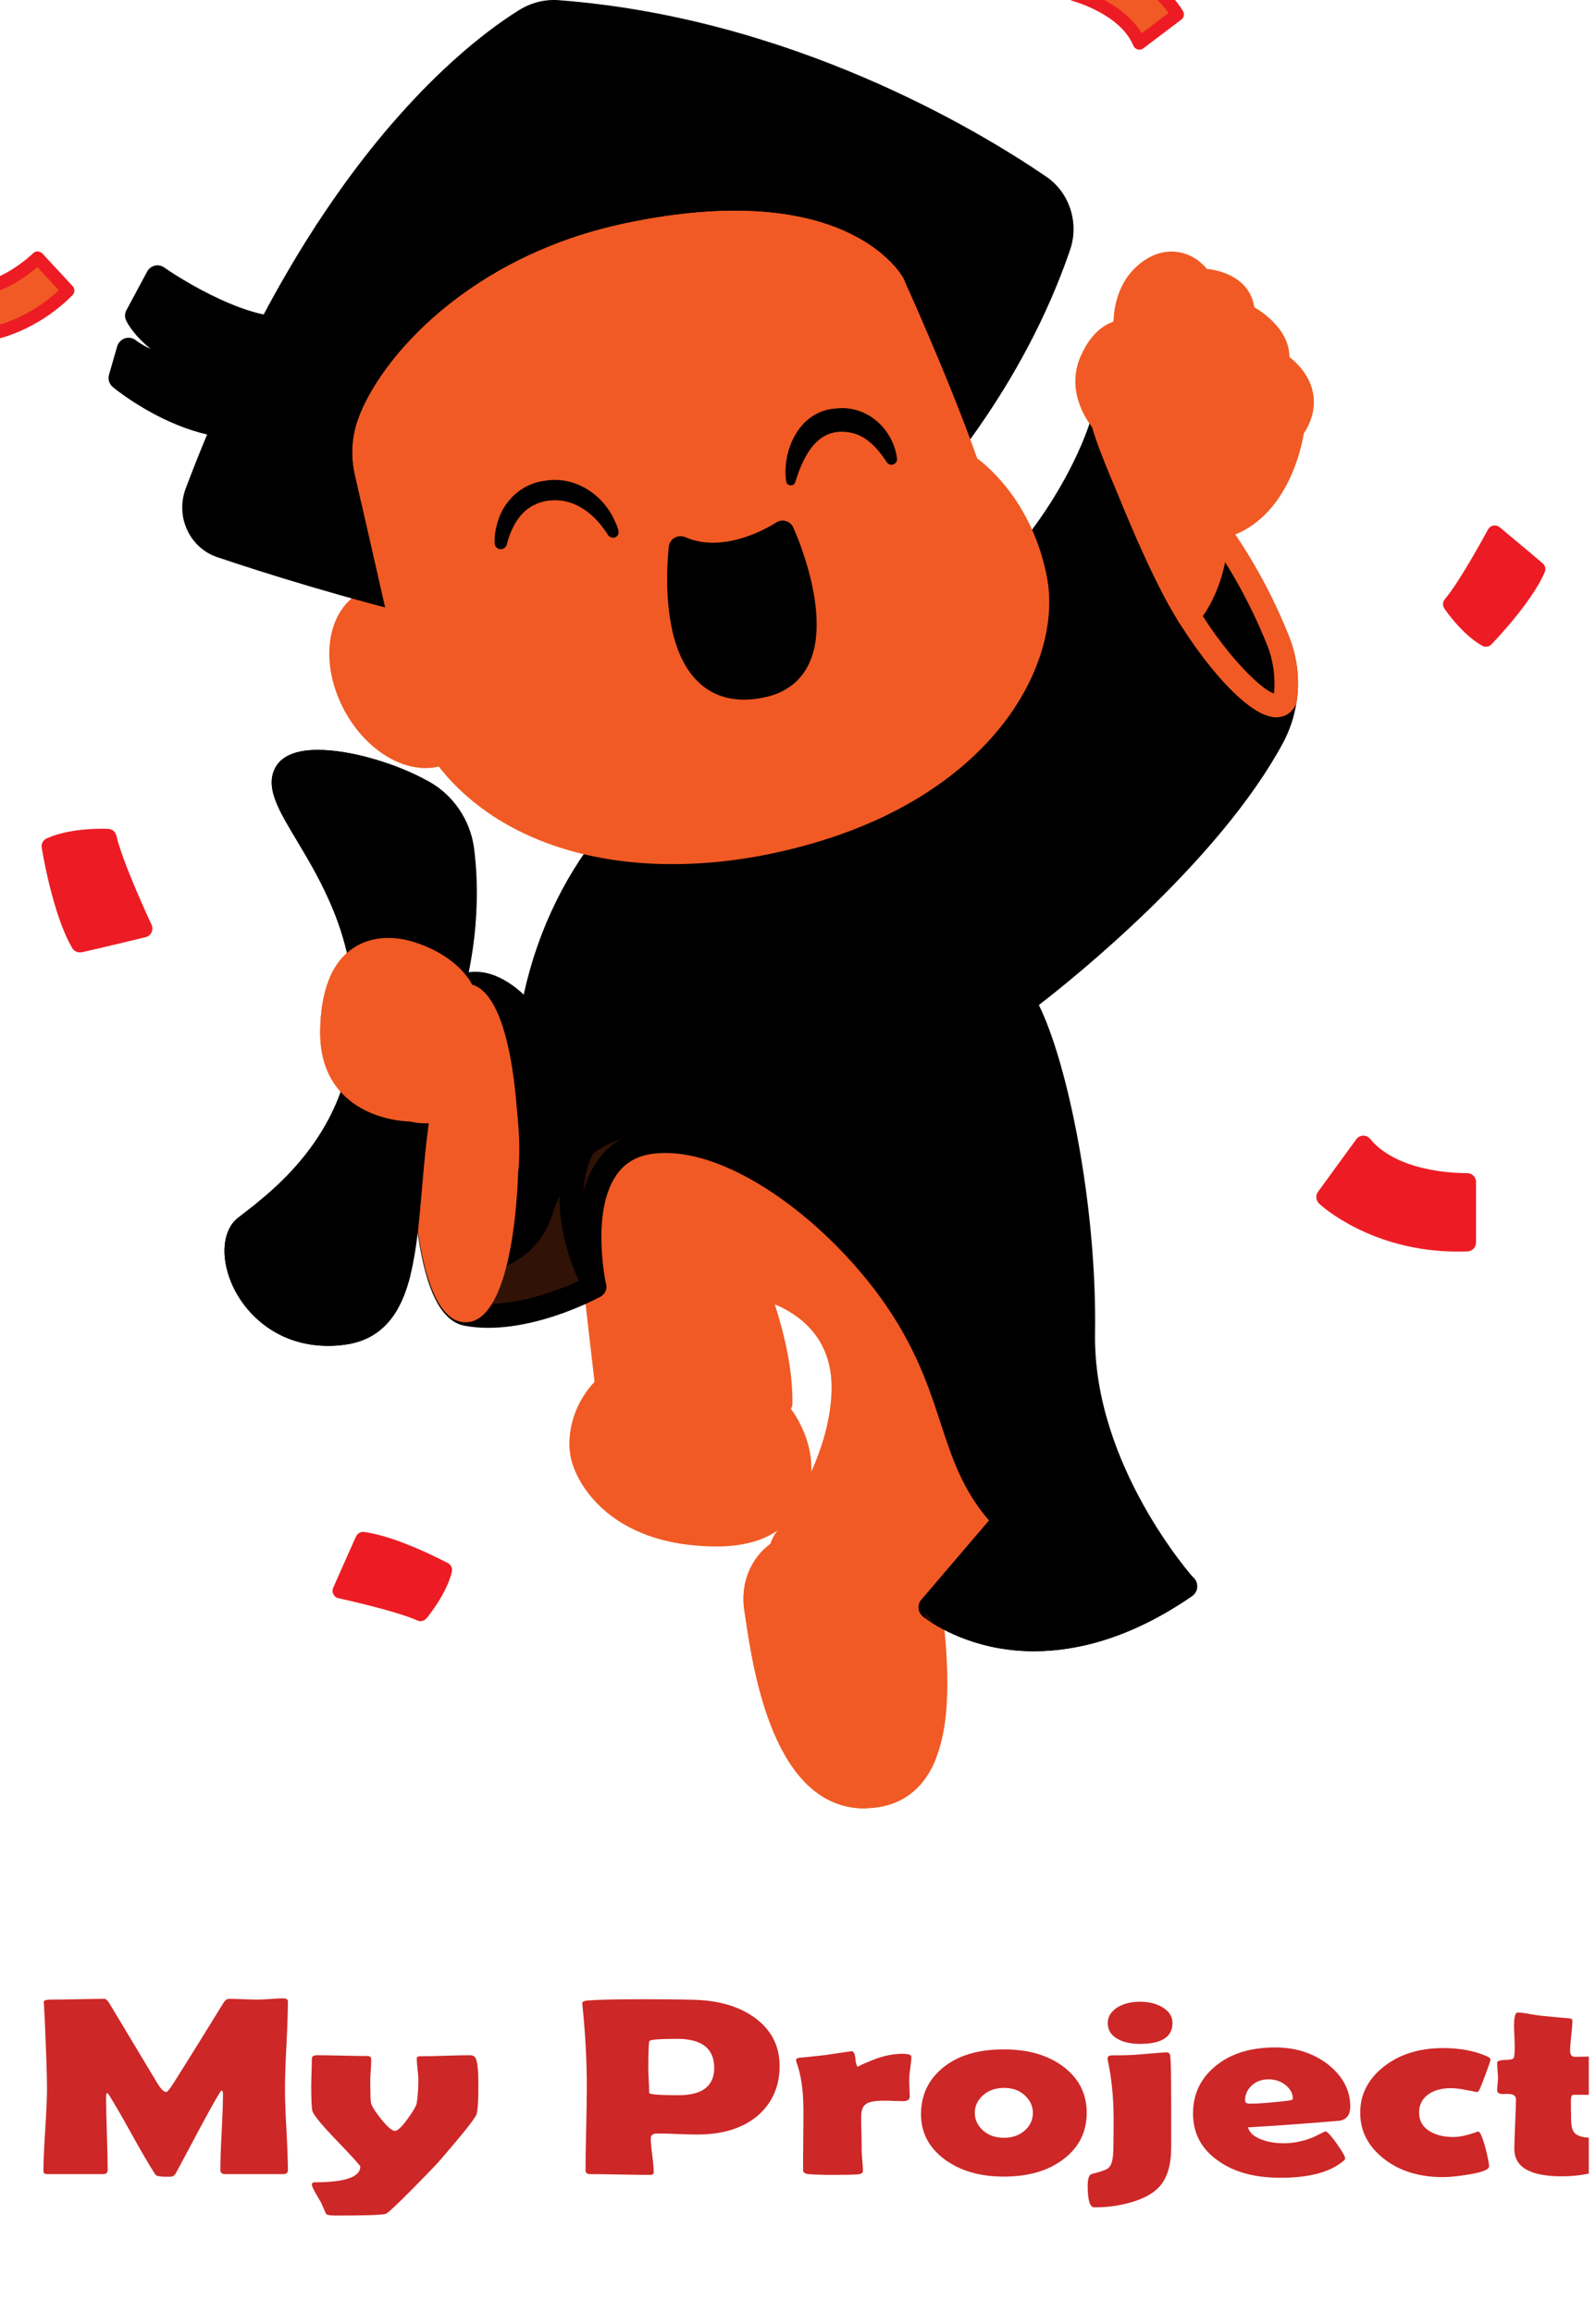<svg width="147" height="213" viewBox="0 0 147 213" fill="none" xmlns="http://www.w3.org/2000/svg">
<g clip-path="url(#clip0_29_1393)">
<path d="M69.647 148.194C70.232 151.977 71.805 165.549 79.761 165.419C82.543 165.367 84.181 163.911 85.091 161.792C86.82 157.84 86.079 151.613 85.689 147.999L71.896 142.825C71.896 142.825 71.519 143.033 71.077 143.475C70.297 144.267 69.27 145.776 69.647 148.194Z" fill="#F15A24"/>
<path d="M69.647 148.194C70.232 151.977 71.805 165.549 79.761 165.419C82.543 165.367 84.181 163.911 85.091 161.792C85.091 161.792 80.606 165.315 77.369 160.128C74.145 154.94 71.818 143.397 71.818 143.397C71.818 143.397 71.519 143.423 71.077 143.475C70.297 144.267 69.27 145.776 69.647 148.194Z" fill="#F15A24"/>
<path d="M72.066 144.046C71.999 144.098 71.923 144.178 71.858 144.241C71.18 144.917 70.441 146.113 70.727 148.026C70.751 148.234 70.792 148.455 70.831 148.713C71.468 152.99 73.145 164.328 79.658 164.328H79.749C81.853 164.287 83.246 163.353 84.104 161.351C85.612 157.891 85.066 152.288 84.689 148.765L72.066 144.046ZM79.645 166.51C71.273 166.51 69.386 153.835 68.673 149.038C68.632 148.791 68.608 148.559 68.569 148.362C68.114 145.413 69.466 143.552 70.309 142.709C70.844 142.176 71.312 141.903 71.364 141.875C71.637 141.719 71.975 141.693 72.274 141.81L86.067 146.986C86.455 147.127 86.717 147.48 86.769 147.881L86.808 148.245C87.198 151.95 87.859 158.138 86.078 162.22C84.882 164.978 82.7 166.445 79.762 166.499C79.734 166.51 79.682 166.51 79.645 166.51Z" fill="#F15A24"/>
<path d="M71.116 145.242C70.765 145.92 70.545 146.841 70.726 148.026C70.752 148.234 70.791 148.455 70.83 148.713C71.468 152.99 73.145 164.328 79.657 164.328H79.749C80.385 164.313 80.957 164.224 81.464 164.04C81.243 164.027 81.009 164.003 80.788 163.962C79.072 163.663 77.616 162.558 76.459 160.701C73.872 156.552 71.883 148.663 71.116 145.242ZM79.645 166.51C71.272 166.51 69.387 153.835 68.672 149.038C68.633 148.791 68.607 148.559 68.568 148.362C68.113 145.413 69.465 143.552 70.31 142.709C70.479 142.538 70.713 142.421 70.947 142.397C71.415 142.345 71.714 142.317 71.714 142.317C72.26 142.265 72.768 142.642 72.884 143.188C72.91 143.307 75.211 154.602 78.293 159.557C79.111 160.87 80.06 161.635 81.139 161.817C82.843 162.129 84.402 160.933 84.428 160.922C84.818 160.621 85.377 160.621 85.768 160.922C86.157 161.219 86.3 161.752 86.093 162.209C84.897 164.963 82.712 166.434 79.774 166.486C79.735 166.51 79.683 166.51 79.645 166.51Z" fill="#F15A24"/>
<path d="M54.229 116.513C54.567 118.359 54.97 119.62 54.97 119.62L55.854 127.251L71.896 129.214C71.935 125.977 71.064 122.337 69.647 118.45C69.647 118.45 77.863 119.815 77.668 128.044C77.538 133.647 74.405 138.886 72.416 141.655C71.454 142.994 71.662 144.853 72.897 145.932C75.354 148.09 79.878 150.665 85.689 148.012L87.379 146.036L92.54 139.992C92.54 139.992 91.773 126.523 81.776 115.72C71.766 104.917 65.071 100.159 58.285 102.993C53.007 105.19 53.449 112.34 54.229 116.513Z" fill="#F15A24"/>
<mask id="mask0_29_1393" style="mask-type:luminance" maskUnits="userSpaceOnUse" x="53" y="102" width="40" height="45">
<path d="M53.761 102.189H92.553V146.036H53.761V102.189Z" fill="white"/>
</mask>
<g mask="url(#mask0_29_1393)">
<g opacity="0.2">
<path d="M54.229 116.513C55.074 114.576 56.348 112.847 58.298 112.275C63.524 110.728 69.205 117.579 69.205 117.579C81.022 121.401 77.251 131.359 81.789 136.364C84.844 139.744 86.586 143.774 87.392 146.036L92.553 139.991C92.553 139.991 91.786 126.523 81.789 115.72C71.779 104.917 65.084 100.159 58.298 102.993C53.007 105.19 53.449 112.34 54.229 116.513Z" fill="#F15A24"/>
</g>
</g>
<path d="M69.647 117.358C69.712 117.358 69.764 117.358 69.829 117.371C72.988 117.904 78.929 120.816 78.76 128.057C78.617 133.998 75.289 139.511 73.313 142.279C72.676 143.176 72.806 144.386 73.625 145.113C76.056 147.245 80.008 149.299 85.039 147.115L91.435 139.627C91.201 137.3 89.628 125.769 80.996 116.461C70.271 104.878 64.434 101.615 58.727 104.007C52.11 106.776 55.971 119.191 56.023 119.308C56.049 119.373 56.062 119.438 56.062 119.516L56.855 126.302L70.804 128.005C70.649 125.405 69.946 122.389 68.646 118.84C68.516 118.476 68.581 118.073 68.828 117.774C69.024 117.501 69.335 117.358 69.647 117.358ZM80.801 150.209C76.901 150.209 73.899 148.233 72.195 146.738C70.531 145.282 70.245 142.813 71.545 141.005C73.378 138.444 76.459 133.361 76.589 128.005C76.706 123.143 73.521 120.998 71.363 120.101C72.481 123.585 73.014 126.588 72.988 129.214C72.988 129.526 72.845 129.813 72.611 130.02C72.377 130.228 72.065 130.319 71.766 130.28L55.724 128.317C55.23 128.252 54.827 127.863 54.775 127.368L53.904 119.841C53.475 118.437 49.705 105.385 57.882 101.979C65.526 98.794 72.728 104.332 82.582 114.966C92.735 125.925 93.606 139.354 93.632 139.913C93.645 140.186 93.554 140.472 93.372 140.68L86.521 148.701C86.417 148.818 86.287 148.922 86.144 148.988C84.233 149.871 82.426 150.209 80.801 150.209Z" fill="#F15A24"/>
<path d="M68.672 118.931L66.54 113.146C66.371 112.691 67.008 112.379 67.268 112.782L70.609 117.956C70.934 118.463 70.791 119.139 70.284 119.464C69.725 119.854 68.906 119.581 68.672 118.931Z" fill="#F15A24"/>
<path d="M53.631 134.038C54.151 136.285 56.907 140.367 63.511 141.149C70.115 141.927 72.026 139.589 73.157 137.366C73.495 136.703 73.651 135.908 73.638 135.05C73.573 131.371 70.271 126.483 63.316 125.666C59.273 125.183 56.634 126.563 55.126 128.446C53.696 130.227 53.267 132.478 53.631 134.038Z" fill="#F15A24"/>
<path d="M53.631 134.038C54.151 136.285 56.907 140.367 63.511 141.149C70.115 141.927 72.026 139.589 73.157 137.366C73.495 136.703 73.651 135.908 73.638 135.05C73.56 134.87 70.803 129.031 61.418 128.069C59.13 127.835 56.777 128.266 55.126 128.433C53.696 130.227 53.267 132.478 53.631 134.038Z" fill="#F15A24"/>
<path d="M61.756 126.64C58.844 126.64 57.128 127.81 56.192 128.863C54.749 130.475 54.411 132.542 54.697 133.777C55.126 135.636 57.557 139.328 63.641 140.056C69.66 140.771 71.207 138.782 72.195 136.858C72.819 135.623 72.624 133.686 71.701 131.944C70.167 129.084 67.073 127.173 63.212 126.718C62.679 126.679 62.211 126.64 61.756 126.64ZM65.942 142.396C65.162 142.396 64.317 142.344 63.394 142.24C56.127 141.382 53.176 136.845 52.591 134.297C52.162 132.462 52.617 129.63 54.58 127.433C56.01 125.821 58.727 124.027 63.459 124.586C68.035 125.119 71.74 127.446 73.612 130.943C74.886 133.335 75.094 135.987 74.132 137.872C72.962 140.147 71.064 142.396 65.942 142.396Z" fill="#F15A24"/>
<path d="M60.053 132.152C59.195 132.152 58.376 132.243 57.635 132.413C56.088 132.776 55.074 133.491 54.853 134.388C54.632 135.286 55.204 136.39 56.4 137.43C57.752 138.588 59.702 139.523 61.899 140.056C64.096 140.589 66.267 140.667 67.996 140.264C69.543 139.9 70.557 139.186 70.778 138.288C70.999 137.391 70.426 136.286 69.231 135.246C67.879 134.089 65.929 133.153 63.732 132.62C62.471 132.309 61.223 132.152 60.053 132.152ZM65.604 141.889C64.33 141.889 62.965 141.72 61.6 141.382C59.195 140.797 57.037 139.757 55.529 138.457C53.904 137.053 53.189 135.493 53.54 134.063C53.891 132.634 55.23 131.567 57.336 131.086C59.273 130.631 61.665 130.709 64.07 131.294C66.475 131.879 68.633 132.919 70.141 134.219C71.766 135.623 72.481 137.184 72.13 138.613C71.779 140.043 70.44 141.109 68.334 141.59C67.489 141.798 66.566 141.889 65.604 141.889Z" fill="#F15A24"/>
<path d="M54.294 133.881C54.749 135.831 57.284 139.717 63.589 140.471C69.582 141.187 71.441 139.25 72.547 137.052C72.806 136.533 72.949 135.896 72.962 135.207C72.494 134.336 69.582 129.577 61.353 128.746C60.43 128.654 59.416 128.654 58.181 128.771C56.998 128.875 55.893 129.461 55.139 130.371C54.424 131.242 54.099 132.321 54.216 133.425C54.229 133.582 54.255 133.738 54.294 133.881ZM65.916 141.979C65.162 141.979 64.33 141.927 63.433 141.823C56.374 140.992 53.501 136.467 52.981 134.192C52.929 133.998 52.903 133.777 52.877 133.569C52.721 132.113 53.15 130.669 54.099 129.513C55.074 128.317 56.53 127.55 58.064 127.419C59.39 127.302 60.482 127.29 61.496 127.394C70.947 128.356 73.95 134.102 74.262 134.752C74.301 134.842 74.327 134.946 74.327 135.05C74.34 136.013 74.158 136.936 73.768 137.677C72.663 139.848 70.843 141.979 65.916 141.979Z" fill="#F15A24"/>
<path d="M54.281 136.338C53.956 136.338 53.67 136.104 53.605 135.766C53.54 135.402 53.8 135.051 54.164 134.986L67.645 132.763C68.022 132.698 68.36 132.958 68.424 133.322C68.49 133.686 68.23 134.037 67.866 134.102L54.385 136.325C54.359 136.338 54.32 136.338 54.281 136.338Z" fill="#F15A24"/>
<path d="M57.531 139.731C57.219 139.731 56.933 139.51 56.868 139.185C56.79 138.821 57.037 138.457 57.401 138.379L70.947 135.675C71.311 135.596 71.674 135.844 71.753 136.208C71.831 136.571 71.584 136.936 71.22 137.013L57.674 139.717C57.609 139.717 57.57 139.731 57.531 139.731Z" fill="#F15A24"/>
<path d="M40.189 116.578C40.839 119.061 41.775 120.751 43.036 120.985C45.168 121.375 47.482 121.037 49.484 120.504C49.497 120.504 49.51 120.491 49.523 120.491C52.487 119.685 54.762 118.437 54.762 118.437C54.762 118.437 54.008 115.005 54.463 111.612C54.879 108.583 56.27 105.58 60.053 105.125C61.899 104.904 63.888 105.203 65.903 105.892C72.65 108.219 79.774 114.953 83.545 121.141C86.287 125.652 87.184 129.344 88.341 132.659C89.251 135.259 90.318 137.625 92.553 139.952L85.702 147.973C85.702 147.973 91.345 152.68 100.457 150.236C100.47 150.236 100.47 150.236 100.483 150.222C103.109 149.507 106.034 148.207 109.193 146.011C109.193 146.011 99.599 135.441 99.795 122.714C99.989 109.987 96.856 96.48 94.308 92.177C94.308 92.177 110.701 79.957 117.227 67.828C117.812 66.749 118.189 65.591 118.358 64.409C118.618 62.602 118.41 60.73 117.722 58.987C115.576 53.58 110.793 44.376 101.562 38.785C101.562 38.785 98.481 50.316 85.495 59.599C83.076 61.328 80.32 62.978 77.187 64.448C77.018 64.525 76.836 64.617 76.668 64.695C76.212 64.903 75.757 65.111 75.289 65.305C75.133 65.371 74.977 65.436 74.822 65.501C74.132 65.787 73.418 66.073 72.689 66.346C72.507 66.41 72.325 66.475 72.143 66.553C71.793 66.683 71.428 66.814 71.064 66.93C70.87 66.996 70.661 67.061 70.466 67.138C70.284 67.204 70.116 67.255 69.933 67.32C69.791 67.373 69.647 67.424 69.504 67.477C69.387 67.516 69.27 67.567 69.153 67.606C68.972 67.684 68.776 67.749 68.595 67.828C68.425 67.892 68.243 67.971 68.074 68.049C68.009 68.075 67.957 68.1 67.892 68.126C67.71 68.204 67.528 68.282 67.359 68.374C67.151 68.465 66.956 68.569 66.748 68.672C66.345 68.868 65.942 69.088 65.539 69.309C65.344 69.413 65.136 69.531 64.941 69.647C64.551 69.868 64.161 70.115 63.784 70.362C63.771 70.376 63.758 70.376 63.745 70.388C63.563 70.505 63.381 70.635 63.186 70.752C62.991 70.882 62.809 71.013 62.614 71.142C62.601 71.142 62.601 71.156 62.588 71.156C62.406 71.285 62.237 71.415 62.055 71.546C61.886 71.662 61.717 71.793 61.561 71.922C61.366 72.079 61.158 72.234 60.963 72.403C60.612 72.689 60.261 72.989 59.91 73.3C59.884 73.314 59.871 73.34 59.845 73.353C59.676 73.496 59.52 73.651 59.364 73.794C59.195 73.951 59.026 74.106 58.87 74.263L58.844 74.288C58.688 74.445 58.532 74.6 58.376 74.757C58.155 74.978 57.934 75.212 57.713 75.445C57.466 75.719 57.219 75.992 56.972 76.264C56.881 76.368 56.79 76.472 56.699 76.59C56.192 77.188 55.698 77.825 55.217 78.475C55.113 78.618 54.996 78.773 54.892 78.93C54.788 79.085 54.671 79.242 54.567 79.397C54.346 79.71 54.138 80.034 53.943 80.359C53.865 80.477 53.787 80.594 53.722 80.724C53.67 80.814 53.605 80.918 53.553 81.01C53.514 81.075 53.475 81.126 53.449 81.192C51.265 84.897 49.679 89.174 48.925 93.957C48.925 93.957 45.493 88.966 42.074 91.019C39.071 92.826 38.135 108.687 40.189 116.578Z" fill="black"/>
<mask id="mask1_29_1393" style="mask-type:luminance" maskUnits="userSpaceOnUse" x="50" y="45" width="68" height="106">
<path d="M50.719 45.546H117.972V150.951H50.719V45.546Z" fill="white"/>
</mask>
<g mask="url(#mask1_29_1393)">
<g opacity="0.2">
<path d="M68.724 102.174C74.626 100.341 74.873 95.193 76.173 94.452C79.449 92.593 83.518 92.944 85.663 96.038C86.508 97.247 87.717 98.235 89.472 98.495C91.11 98.742 92.488 99.873 93.021 101.433C93.97 104.189 95.049 109.129 95.049 117.293C95.062 131.658 104.461 142.694 104.682 142.955C104.539 142.903 100.717 144.696 96.466 139.965C94.191 137.417 91.266 134.999 88.367 132.671C89.277 135.271 90.343 137.638 92.579 139.965L85.728 147.986C85.728 147.986 91.37 152.692 100.483 150.248C100.496 150.248 100.496 150.248 100.509 150.235C103.005 149.494 105.748 148.219 108.699 146.165C108.699 146.165 99.105 135.596 99.3 122.87C99.495 110.143 96.362 96.636 93.814 92.333C93.814 92.333 110.207 80.113 116.733 67.984C117.318 66.905 117.695 65.748 117.864 64.565C118.124 62.758 117.916 60.886 117.227 59.144C115.81 55.556 113.223 50.304 108.959 45.546C106.411 47.002 104.669 48.146 104.669 48.146C104.669 48.146 105.982 51.669 106.216 56.245C106.593 63.421 96.752 65.774 93.814 59.222L85.494 59.612C83.076 61.341 80.32 62.992 77.187 64.461C77.018 64.539 76.836 64.63 76.667 64.708C76.212 64.916 75.757 65.124 75.289 65.319C75.133 65.384 74.977 65.449 74.821 65.514C74.132 65.8 73.417 66.086 72.689 66.359C72.507 66.424 72.325 66.489 72.143 66.567C71.792 66.697 71.428 66.827 71.064 66.944C70.869 67.009 70.661 67.074 70.466 67.152C70.284 67.217 70.115 67.269 69.933 67.334C69.79 67.386 69.647 67.438 69.504 67.49C69.387 67.529 69.27 67.581 69.153 67.62C68.971 67.698 68.776 67.763 68.594 67.841C68.425 67.906 68.243 67.984 68.074 68.062C68.009 68.088 67.957 68.114 67.892 68.14C67.71 68.218 67.528 68.296 67.359 68.387C67.151 68.478 66.956 68.582 66.748 68.686C66.345 68.881 65.942 69.102 65.539 69.323C65.344 69.427 65.136 69.544 64.941 69.661C64.551 69.895 64.161 70.129 63.784 70.376C63.771 70.389 63.758 70.389 63.745 70.402C63.563 70.519 63.381 70.649 63.186 70.766C62.991 70.896 62.809 71.026 62.614 71.156C62.601 71.156 62.601 71.169 62.588 71.169C62.406 71.299 62.237 71.429 62.055 71.559C61.886 71.676 61.717 71.806 61.561 71.936C61.366 72.092 61.158 72.248 60.963 72.417C60.612 72.703 60.261 73.002 59.91 73.314C59.884 73.327 59.871 73.353 59.845 73.366C59.676 73.509 59.52 73.665 59.364 73.808C59.195 73.964 59.026 74.12 58.87 74.276L58.844 74.302C58.688 74.458 58.532 74.614 58.376 74.77C58.155 74.991 57.934 75.225 57.713 75.459C57.466 75.732 57.219 76.005 56.972 76.278C56.881 76.382 56.79 76.486 56.699 76.603C56.192 77.201 55.698 77.838 55.217 78.488C55.113 78.631 54.996 78.787 54.892 78.943C54.788 79.099 54.671 79.255 54.567 79.411C54.346 79.723 54.138 80.048 53.943 80.373C53.865 80.49 53.787 80.607 53.722 80.737C53.67 80.828 53.605 80.932 53.553 81.023C53.514 81.088 53.475 81.14 53.449 81.205C53.007 87.445 50.719 94.114 50.719 94.114C56.79 100.536 62.991 103.955 68.724 102.174Z" fill="black"/>
</g>
</g>
<mask id="mask2_29_1393" style="mask-type:luminance" maskUnits="userSpaceOnUse" x="39" y="104" width="27" height="18">
<path d="M39.604 104.364H65.929V121.314H39.604V104.364Z" fill="white"/>
</mask>
<g mask="url(#mask2_29_1393)">
<g opacity="0.2">
<path d="M39.604 116.422C40.254 119.061 41.216 120.894 42.529 121.141C44.843 121.57 47.378 121.141 49.497 120.517C49.51 120.517 49.523 120.504 49.536 120.504C52.24 119.711 54.268 118.593 54.268 118.593C54.268 118.593 53.306 114.771 54.489 111.625C54.905 108.596 56.296 105.593 60.079 105.138C61.925 104.917 63.914 105.216 65.929 105.905C64.109 104.722 62.003 104.176 59.351 104.423C54.112 104.93 51.811 108.882 50.81 112.002C49.77 115.239 46.624 117.358 43.231 117.098C42.308 117.033 41.294 116.864 40.202 116.578C39.994 116.539 39.799 116.474 39.604 116.422Z" fill="#F15A24"/>
</g>
</g>
<path d="M87.314 147.778C88.316 148.363 90.083 149.234 92.462 149.638C97.285 150.457 102.355 149.169 107.568 145.815C105.202 142.89 98.533 133.661 98.702 122.727C98.897 110.077 95.725 96.752 93.372 92.761C93.086 92.281 93.216 91.669 93.658 91.332C93.814 91.215 109.934 79.112 116.278 67.334C116.798 66.371 117.136 65.344 117.279 64.266C117.279 64.24 117.293 64.227 117.293 64.201C117.513 62.589 117.318 60.925 116.707 59.391C114.809 54.62 110.454 46.001 102.147 40.45C101.432 42.373 99.795 46.117 96.545 50.395C92.293 55.998 84.376 63.642 70.766 68.178C59.884 71.805 51.915 81.751 49.965 94.126C49.9 94.569 49.562 94.919 49.133 95.023C48.704 95.127 48.249 94.945 48.002 94.582C47.976 94.543 45.116 90.46 42.607 91.969C40.774 93.061 39.201 105.397 40.852 114.511C41.541 118.294 42.555 119.789 43.231 119.906C47.105 120.621 51.798 118.658 53.54 117.826C53.202 115.732 52.617 110.286 55.035 106.867C56.179 105.242 57.83 104.292 59.923 104.033C68.256 103.019 79.15 111.833 84.468 120.569C86.743 124.3 87.782 127.511 88.705 130.332C89.784 133.621 90.707 136.468 93.32 139.186C93.71 139.588 93.723 140.225 93.359 140.641L87.314 147.778ZM95.231 152.042C94.009 152.042 92.918 151.925 91.968 151.757C87.626 150.976 85.104 148.922 85 148.832C84.779 148.649 84.636 148.376 84.61 148.09C84.584 147.805 84.675 147.518 84.87 147.297L91.097 140.005C88.628 137.144 87.666 134.18 86.638 131.047C85.754 128.33 84.753 125.262 82.608 121.739C77.616 113.535 67.424 105.346 60.183 106.23C58.701 106.412 57.596 107.036 56.803 108.154C54.385 111.573 55.802 118.164 55.815 118.229C55.919 118.697 55.698 119.191 55.269 119.412C54.996 119.568 48.418 123.104 42.815 122.076C40.839 121.713 39.5 119.373 38.694 114.927C37.238 106.88 37.927 92.267 41.476 90.135C43.972 88.641 46.481 89.927 48.236 91.579C50.875 79.45 59.091 69.817 70.076 66.15C83.102 61.809 90.681 54.541 94.737 49.199C99.145 43.413 100.483 38.578 100.497 38.538C100.6 38.175 100.886 37.876 101.25 37.772C101.51 37.694 101.77 37.719 102.004 37.837C102.043 37.849 102.07 37.876 102.108 37.889C111.716 43.712 116.643 53.385 118.722 58.623C119.476 60.522 119.724 62.589 119.424 64.603C119.424 64.629 119.411 64.642 119.411 64.668C119.216 65.981 118.8 67.23 118.176 68.4C112.326 79.254 99.027 89.966 95.686 92.54C98.364 97.962 101.043 111.066 100.86 122.792C100.678 134.921 109.882 145.23 109.974 145.334C110.181 145.568 110.285 145.88 110.247 146.192C110.207 146.505 110.038 146.777 109.791 146.959C104.058 150.924 99.041 152.042 95.231 152.042Z" fill="black"/>
<path d="M42.867 92.762C42.711 92.801 41.892 93.568 41.177 96.506C40.54 99.119 40.176 102.551 40.176 106.178C40.176 109.805 40.527 113.237 41.177 115.85C41.892 118.775 42.711 119.542 42.893 119.594C43.049 119.555 43.868 118.788 44.583 115.85C45.22 113.237 45.584 109.805 45.584 106.178C45.584 102.551 45.233 99.119 44.583 96.506C43.868 93.568 43.049 92.801 42.867 92.762ZM42.88 121.752C39.032 121.752 38.005 111.963 38.005 106.165C38.005 100.38 39.032 90.578 42.88 90.578C46.728 90.578 47.755 100.367 47.755 106.165C47.755 111.95 46.728 121.752 42.88 121.752Z" fill="#F15A24"/>
<path d="M42.88 91.67C44.976 91.67 46.676 98.159 46.676 106.165C46.676 114.17 44.976 120.66 42.88 120.66C40.783 120.66 39.084 114.17 39.084 106.165C39.084 98.159 40.783 91.67 42.88 91.67Z" fill="#F15A24"/>
<path d="M53.8 118.97C50.42 112.301 50.147 104.085 57.817 100.445L57.206 101.342L58.48 91.644C58.584 90.916 59.663 90.994 59.65 91.735L59.364 101.524C59.351 101.94 59.091 102.239 58.753 102.421C58.09 102.772 57.427 103.123 56.855 103.591C52.292 106.958 53.436 113.51 55.698 117.956C56.387 119.204 54.528 120.231 53.8 118.97Z" fill="black"/>
<path d="M57.961 100.38C59.04 100.081 60.314 100.094 61.432 100.146C61.666 100.172 62.602 100.276 62.797 100.315C62.953 100.354 63.434 100.445 63.603 100.484C63.915 100.549 64.37 100.627 64.656 100.731C66.723 101.29 68.725 102.174 70.571 103.201L72.391 104.293C73.262 104.878 74.12 105.502 74.976 106.113C75.511 106.542 76.863 107.66 77.407 108.115C77.929 108.583 78.423 109.064 78.943 109.545C79.879 110.39 81.023 111.586 81.881 112.509C82.271 112.938 82.932 113.588 83.285 114.043L85.95 117.228C86.158 117.475 86.119 117.826 85.87 118.034C85.625 118.242 85.261 118.203 85.051 117.956L82.336 114.901C81.97 114.472 81.307 113.861 80.906 113.445C80.035 112.561 78.891 111.43 77.953 110.637C77.448 110.195 76.941 109.727 76.421 109.298L74.807 108.063C74.341 107.686 73.665 107.205 73.171 106.88C70.454 105.021 67.386 103.448 64.188 102.681C63.915 102.603 63.512 102.538 63.226 102.486C62.966 102.447 62.524 102.356 62.264 102.343L61.302 102.252H60.353C59.755 102.291 59.131 102.33 58.546 102.499C57.155 102.85 56.57 100.809 57.961 100.38Z" fill="black"/>
<path d="M49.757 93.295L53.943 99.405C54.307 99.951 53.553 100.562 53.098 100.081L48.067 94.647C47.664 94.205 47.69 93.516 48.132 93.1C48.587 92.658 49.38 92.749 49.757 93.295Z" fill="black"/>
<path d="M85.702 147.998C85.702 147.998 95.101 155.826 109.193 146.035C97.454 145.45 92.554 139.964 92.554 139.964L85.702 147.998Z" fill="black"/>
<path d="M87.314 147.777C88.316 148.375 90.082 149.233 92.462 149.638C96.766 150.377 101.264 149.43 105.89 146.83C98.56 145.84 94.347 142.982 92.645 141.537L87.314 147.777ZM95.231 152.041C94.01 152.041 92.918 151.926 91.968 151.757C87.626 150.975 85.103 148.921 84.999 148.832C84.778 148.648 84.637 148.375 84.609 148.089C84.585 147.805 84.674 147.517 84.87 147.296L91.722 139.275C91.928 139.041 92.229 138.898 92.541 138.898H92.554C92.866 138.898 93.163 139.03 93.36 139.262C93.399 139.314 98.156 144.41 109.244 144.969C109.714 144.995 110.104 145.309 110.232 145.762C110.364 146.204 110.195 146.685 109.803 146.958C104.057 150.923 99.041 152.041 95.231 152.041Z" fill="black"/>
<path d="M53.761 92.606C55.685 95.089 66.189 97.299 74.418 91.67C82.635 86.041 93.996 87.25 93.996 87.25C91.462 76.681 83.168 69.245 83.168 69.245L80.528 69.947L60.327 75.277L57.115 76.122C57.818 87.315 53.761 92.606 53.761 92.606Z" fill="black"/>
<path d="M58.415 90.266C58.415 90.266 63.524 93.386 71.909 88.563C80.515 83.61 88.64 83.74 88.64 83.74C86.677 77.344 80.528 69.947 80.528 69.947L60.326 75.277C61.639 82.609 58.415 90.266 58.415 90.266Z" fill="black"/>
<path d="M55.165 92.424C57.765 94.205 66.631 95.674 73.795 90.773C80.515 86.171 89.07 85.95 92.54 86.067C90.149 78.02 84.428 72.001 82.843 70.454L60.677 76.304C60.651 76.317 60.625 76.317 60.599 76.33L58.233 76.954C58.597 85.482 56.27 90.552 55.165 92.424ZM62.562 96.272C58.012 96.272 54.203 94.946 52.903 93.269C52.604 92.879 52.604 92.333 52.903 91.943C52.968 91.852 56.699 86.73 56.036 76.187C55.997 75.667 56.348 75.199 56.842 75.069L59.988 74.237C60.014 74.224 60.04 74.224 60.066 74.211L82.895 68.179C83.245 68.088 83.622 68.179 83.895 68.426C84.247 68.738 92.475 76.213 95.062 86.99C95.14 87.328 95.049 87.692 94.815 87.965C94.581 88.225 94.23 88.368 93.879 88.329C93.775 88.316 82.816 87.224 75.043 92.554C71.103 95.258 66.553 96.272 62.562 96.272Z" fill="black"/>
<path d="M59.793 89.694C61.444 90.266 65.487 91.007 71.35 87.627C77.993 83.805 84.299 82.908 87.12 82.713C85.26 77.916 81.399 72.82 80.112 71.182L61.548 76.083C62.289 81.816 60.586 87.458 59.793 89.694ZM62.965 92.346C59.806 92.346 57.973 91.267 57.843 91.189C57.388 90.903 57.193 90.331 57.414 89.837C57.453 89.733 60.495 82.362 59.26 75.472C59.247 75.407 59.247 75.342 59.247 75.277C59.247 74.783 59.585 74.354 60.053 74.224L80.255 68.894C80.658 68.79 81.1 68.92 81.374 69.245C81.633 69.557 87.691 76.889 89.693 83.415C89.797 83.753 89.732 84.104 89.524 84.39C89.316 84.663 88.991 84.832 88.64 84.819C88.562 84.819 80.684 84.767 72.468 89.499C68.607 91.709 65.396 92.346 62.965 92.346Z" fill="black"/>
<mask id="mask3_29_1393" style="mask-type:luminance" maskUnits="userSpaceOnUse" x="57" y="71" width="32" height="15">
<path d="M57.193 71.065H88.367V85.038H57.193V71.065Z" fill="white"/>
</mask>
<g mask="url(#mask3_29_1393)">
<g opacity="0.2">
<path d="M57.193 78.345C57.245 79.06 57.271 79.749 57.271 80.425C58.207 81.556 59.442 82.505 60.872 83.233C64.902 85.3 70.583 85.69 76.29 83.896C80.424 82.609 83.882 80.386 86.287 77.747C87.106 76.85 87.808 75.914 88.367 74.939C86.352 72.469 84.779 71.065 84.779 71.065L81.984 71.806L60.599 77.448L57.193 78.345Z" fill="black"/>
</g>
</g>
<path d="M30.569 94.881C30.439 102.252 37.875 102.174 37.875 102.174L46.663 107.478C47.105 101.966 44.921 93.971 44.921 93.971L42.867 93.126C43.166 90.383 39.955 88.303 37.342 87.64C34.742 86.99 30.699 87.523 30.569 94.881Z" fill="#F15A24"/>
<path d="M37.875 101.082C38.07 101.082 38.265 101.134 38.434 101.238L45.636 105.58C45.584 101.355 44.401 96.35 44.011 94.764L42.464 94.127C42.022 93.945 41.749 93.477 41.801 92.996C42.035 90.916 39.123 89.2 37.095 88.693C36.289 88.498 34.768 88.29 33.585 89.187C32.376 90.11 31.713 92.086 31.661 94.881C31.622 96.727 32.129 98.196 33.156 99.236C34.937 101.069 37.823 101.082 37.875 101.082ZM46.676 108.57C46.481 108.57 46.286 108.518 46.117 108.414L37.563 103.253C36.588 103.201 33.676 102.876 31.622 100.796C30.166 99.327 29.451 97.325 29.49 94.868C29.555 91.332 30.491 88.849 32.272 87.484C33.676 86.405 35.587 86.093 37.628 86.6C40.176 87.237 43.738 89.278 43.985 92.411L45.35 92.983C45.662 93.113 45.896 93.373 45.987 93.698C46.078 94.036 48.223 101.94 47.768 107.582C47.742 107.959 47.521 108.284 47.183 108.466C47.014 108.531 46.845 108.57 46.676 108.57Z" fill="#F15A24"/>
<path d="M103.759 41.62C104.968 44.779 106.957 49.732 109.05 53.749C111.989 59.404 116.018 63.486 117.345 63.85C117.487 62.355 117.279 60.834 116.72 59.417C114.939 54.958 111.026 47.145 103.759 41.62ZM117.539 66.047C114.575 66.047 109.583 59.482 107.126 54.75C103.733 48.224 100.574 39.241 100.535 39.163C100.418 38.825 100.483 38.461 100.678 38.175C100.886 37.889 101.211 37.72 101.562 37.72C101.757 37.72 101.952 37.772 102.121 37.876C111.728 43.7 116.655 53.372 118.735 58.611C119.489 60.509 119.736 62.576 119.437 64.591C119.424 64.708 119.385 64.825 119.32 64.942C118.97 65.644 118.32 66.047 117.539 66.047Z" fill="#F15A24"/>
<path d="M101.562 38.799C102.343 41.685 105.02 47.522 107.049 51.734C108.4 54.555 109.466 56.661 109.466 56.661C112.287 53.086 112.027 48.588 112.027 48.588C118.072 47.314 119.047 39.488 119.047 39.488C120.191 37.824 120.061 36.446 119.541 35.419C118.891 34.106 117.618 33.365 117.618 33.365C118.137 30.635 114.484 28.919 114.484 28.919C114.484 25.786 110.572 25.786 110.572 25.786C109.791 24.486 107.699 23.303 105.489 25.253C103.266 27.203 103.655 30.518 103.655 30.518C103.655 30.518 101.822 30.219 100.522 33.209C99.209 36.212 101.562 38.799 101.562 38.799Z" fill="#F15A24"/>
<mask id="mask4_29_1393" style="mask-type:luminance" maskUnits="userSpaceOnUse" x="100" y="33" width="20" height="24">
<path d="M100.105 33.222H119.913V56.674H100.105V33.222Z" fill="white"/>
</mask>
<g mask="url(#mask4_29_1393)">
<g opacity="0.2">
<path d="M107.1 51.591C107.074 51.643 107.062 51.695 107.035 51.747C108.387 54.568 109.454 56.674 109.454 56.674C112.274 53.099 112.014 48.601 112.014 48.601C118.06 47.327 119.035 39.501 119.035 39.501C120.179 37.837 120.049 36.459 119.529 35.432C119.529 35.432 115.993 40.71 112.885 40.45L112.314 37.941C112.314 37.941 104.241 37.46 100.497 33.222C99.197 36.212 101.549 38.812 101.549 38.812C101.549 38.812 102.693 39.839 104.149 40.957C107.439 43.427 108.647 47.795 107.1 51.591Z" fill="#F15A24"/>
</g>
</g>
<path d="M103.487 31.61C103.318 31.61 102.355 31.714 101.51 33.651C100.509 35.939 102.291 37.98 102.368 38.071C102.485 38.201 102.564 38.357 102.602 38.513C103.591 42.153 107.776 50.798 109.583 54.477C111.078 51.63 110.935 48.692 110.935 48.653C110.909 48.12 111.274 47.639 111.793 47.522C116.993 46.43 117.943 39.423 117.955 39.345C117.981 39.176 118.047 39.007 118.137 38.864C118.722 38.006 118.93 37.226 118.762 36.485C118.462 35.159 117.058 34.314 117.045 34.314C116.643 34.08 116.434 33.625 116.525 33.17C116.876 31.337 114.029 29.92 113.991 29.907C113.614 29.725 113.366 29.348 113.366 28.919C113.366 26.956 110.818 26.878 110.532 26.878C110.155 26.878 109.804 26.67 109.609 26.345C109.375 25.942 108.843 25.435 108.141 25.331C107.503 25.227 106.841 25.474 106.164 26.072C104.409 27.606 104.695 30.375 104.695 30.401C104.734 30.752 104.643 31.116 104.37 31.35C104.137 31.597 103.824 31.688 103.487 31.61ZM109.466 57.766H109.362C108.999 57.727 108.674 57.506 108.504 57.181C108.231 56.648 102.03 44.363 100.587 39.332C99.989 38.565 98.182 35.887 99.534 32.806C100.445 30.726 101.653 29.92 102.55 29.621C102.602 28.308 102.966 26.033 104.774 24.46C106.243 23.173 107.62 23.069 108.518 23.212C109.545 23.368 110.493 23.94 111.156 24.759C112.807 24.928 115.16 25.799 115.524 28.282C116.591 28.919 118.762 30.518 118.762 32.871C119.464 33.417 120.568 34.496 120.906 36.043C121.193 37.317 120.92 38.63 120.087 39.917C119.853 41.334 118.527 47.73 113.12 49.459C113.054 51.058 112.625 54.464 110.324 57.363C110.116 57.61 109.791 57.766 109.466 57.766Z" fill="#F15A24"/>
<path d="M107.295 40.047C106.736 40.047 106.164 39.904 105.67 39.605C105.15 39.293 104.981 38.63 105.293 38.11C105.605 37.59 106.268 37.421 106.788 37.733C107.204 37.98 107.763 37.902 108.114 37.538C108.595 37.044 108.504 36.16 107.893 35.185C106.138 32.403 103.382 31.584 103.356 31.584C102.784 31.415 102.447 30.817 102.615 30.245C102.784 29.673 103.369 29.335 103.954 29.491C104.097 29.53 107.516 30.518 109.739 34.028C111.143 36.251 110.636 38.084 109.687 39.059C109.024 39.709 108.166 40.047 107.295 40.047Z" fill="#F15A24"/>
<path d="M107.204 33.768H107.139C106.541 33.729 106.087 33.222 106.112 32.624C106.36 28.152 109.687 25.123 109.831 24.993C110.272 24.59 110.962 24.629 111.364 25.084C111.768 25.526 111.728 26.215 111.287 26.618C111.26 26.644 108.491 29.192 108.283 32.754C108.258 33.313 107.776 33.768 107.204 33.768Z" fill="#F15A24"/>
<path d="M109.22 36.511C109.129 36.511 109.025 36.498 108.921 36.472C108.349 36.316 108.01 35.705 108.166 35.133C109.181 31.532 113.627 28.191 113.808 28.048C114.289 27.684 114.966 27.788 115.329 28.269C115.693 28.75 115.589 29.426 115.108 29.79C115.043 29.842 111.066 32.832 110.26 35.705C110.143 36.199 109.7 36.511 109.22 36.511Z" fill="#F15A24"/>
<path d="M114.77 43.219C113.925 43.219 113.145 42.881 112.534 42.257C111.741 41.451 111.689 40.346 111.975 39.254C111.547 39.384 111.117 39.436 110.701 39.449C109.297 39.436 108.53 38.656 108.439 38.565L110.025 37.083C110.025 37.083 110.012 37.07 109.999 37.057C110.441 37.447 111.858 37.564 114.147 35.159C114.549 34.743 115.199 34.704 115.641 35.081C116.083 35.458 116.149 36.108 115.797 36.576C114.51 38.253 113.665 40.307 114.081 40.736C114.289 40.957 114.51 41.048 114.77 41.048C115.238 41.048 116.317 40.749 118.254 38.747C118.67 38.318 119.359 38.305 119.788 38.721C120.217 39.137 120.23 39.826 119.814 40.255C117.89 42.244 116.239 43.219 114.77 43.219Z" fill="#F15A24"/>
<path d="M114.926 36.992C114.64 36.992 114.354 36.875 114.133 36.654C113.717 36.212 113.743 35.523 114.172 35.12L116.849 32.585C117.292 32.169 117.968 32.195 118.384 32.624C118.799 33.066 118.774 33.755 118.345 34.158L115.667 36.693C115.472 36.901 115.199 36.992 114.926 36.992Z" fill="#F15A24"/>
<path d="M31.558 122.753C34.535 122.389 35.952 120.309 36.731 117.267C38.161 111.703 37.472 102.915 40.319 95.504C43.231 87.925 43.05 81.633 42.594 78.24C42.295 76.004 40.983 74.041 39.02 72.936C37.42 72.04 35.458 71.272 33.547 70.778C30.14 69.882 26.904 69.829 26.267 71.364C24.966 74.496 33.572 80.892 33.703 93.047C33.806 102.993 27.983 108.7 24.498 111.521C23.718 112.145 23.069 112.639 22.613 112.99C20.131 114.914 23.134 123.793 31.558 122.753Z" fill="black"/>
<path d="M29.321 71.221C28.06 71.221 27.384 71.494 27.267 71.767C26.955 72.508 28.047 74.341 29.217 76.278C31.401 79.931 34.716 85.43 34.794 93.022C34.872 100.627 31.635 107.127 25.187 112.353C24.68 112.769 24.212 113.12 23.835 113.406C23.627 113.562 23.445 113.705 23.289 113.822C22.782 114.225 22.652 115.655 23.328 117.28C24.368 119.763 27.033 122.22 31.427 121.674C33.624 121.401 34.898 120.01 35.678 117.046C35.678 117.033 35.691 117.007 35.691 116.994C36.237 114.875 36.471 112.171 36.718 109.311C37.108 104.813 37.537 99.73 39.318 95.115C42.191 87.627 41.931 81.413 41.528 78.384C41.281 76.499 40.137 74.809 38.499 73.886C37.03 73.054 35.184 72.326 33.299 71.832C33.273 71.819 33.247 71.819 33.221 71.806C31.57 71.364 30.283 71.221 29.321 71.221ZM30.218 123.923C25.473 123.923 22.483 120.907 21.313 118.125C20.273 115.642 20.52 113.224 21.937 112.119C22.106 111.989 22.288 111.846 22.509 111.677C22.886 111.378 23.328 111.053 23.809 110.65C29.815 105.788 32.688 100.029 32.61 93.035C32.532 86.041 29.529 81.036 27.345 77.383C25.707 74.653 24.524 72.677 25.252 70.922C26.422 68.114 31.622 69.141 33.806 69.713C33.832 69.713 33.845 69.726 33.871 69.726C35.912 70.259 37.914 71.065 39.539 71.975C41.775 73.236 43.322 75.524 43.66 78.085C44.089 81.322 44.362 87.939 41.32 95.882C39.656 100.211 39.24 105.138 38.863 109.48C38.616 112.418 38.369 115.187 37.784 117.475C37.784 117.488 37.771 117.514 37.771 117.527C37.134 119.984 35.821 123.312 31.674 123.819C31.18 123.897 30.686 123.923 30.218 123.923Z" fill="black"/>
<path d="M27.046 110.702C29.802 111.365 31.622 113.016 32.701 114.342C33.533 111.599 34.924 105.541 36.471 95.323C38.148 84.234 33.793 73.899 32.779 71.676C29.269 70.831 27.462 71.286 27.267 71.741C26.955 72.482 28.047 74.315 29.217 76.252C31.401 79.905 34.716 85.404 34.794 92.996C34.859 99.834 32.259 105.775 27.046 110.702ZM32.948 117.774H32.844C32.467 117.735 32.129 117.501 31.96 117.15C31.869 116.968 29.724 112.587 24.485 112.587C24.03 112.587 23.614 112.301 23.458 111.859C23.302 111.43 23.445 110.936 23.796 110.65C29.789 105.788 32.675 100.029 32.597 93.035C32.519 86.041 29.516 81.036 27.332 77.383C25.694 74.653 24.511 72.677 25.239 70.922C26.409 68.114 31.609 69.141 33.793 69.713C33.975 69.765 34.144 69.856 34.274 69.986C34.365 70.064 34.443 70.168 34.495 70.285C34.742 70.779 40.592 82.518 38.603 95.674C36.887 107.049 34.963 115.759 33.806 117.345C33.624 117.605 33.299 117.774 32.948 117.774Z" fill="black"/>
<path d="M24.083 113.211C23.992 113.276 23.914 113.341 23.836 113.406C23.628 113.562 23.446 113.705 23.29 113.822C22.783 114.225 22.653 115.655 23.329 117.28C24.369 119.763 27.034 122.22 31.428 121.674C32.728 121.518 33.69 120.972 34.431 119.945C33.261 120.218 31.805 120.166 30.141 119.451C26.956 118.086 24.993 114.992 24.083 113.211ZM30.219 123.923C25.474 123.923 22.484 120.907 21.314 118.125C20.274 115.642 20.521 113.224 21.938 112.119C22.107 111.989 22.289 111.846 22.51 111.677C22.887 111.378 23.329 111.053 23.81 110.65C24.083 110.429 24.447 110.351 24.785 110.442C25.123 110.533 25.396 110.78 25.513 111.118C25.526 111.17 27.346 115.889 30.986 117.449C34.171 118.801 35.679 116.864 35.835 116.643C36.108 116.266 36.602 116.097 37.057 116.24C37.512 116.383 37.811 116.799 37.811 117.267C37.811 117.358 37.798 117.449 37.772 117.54C37.135 119.997 35.822 123.325 31.675 123.832C31.181 123.897 30.687 123.923 30.219 123.923Z" fill="black"/>
<path d="M33.794 55.391C36.449 53.991 40.224 55.936 42.226 59.735C44.228 63.532 43.699 67.745 41.044 69.145C38.39 70.544 34.614 68.601 32.612 64.802C30.61 61.003 31.14 56.79 33.794 55.391Z" fill="#F15A24"/>
<path d="M35.691 56.063C35.21 56.063 34.69 56.167 34.196 56.453C32.155 57.662 31.934 61.367 33.715 64.552C34.807 66.515 36.471 67.958 38.161 68.4C38.824 68.582 39.786 68.673 40.683 68.14C42.724 66.931 42.945 63.213 41.164 60.041C40.072 58.078 38.408 56.635 36.718 56.193C36.419 56.128 36.068 56.063 35.691 56.063ZM39.188 70.727C38.668 70.727 38.135 70.649 37.602 70.506C35.366 69.908 33.208 68.075 31.83 65.618C29.412 61.302 29.971 56.453 33.091 54.594C34.313 53.866 35.756 53.697 37.29 54.113C39.526 54.711 41.684 56.544 43.062 59.001C45.48 63.317 44.921 68.166 41.801 70.025C40.995 70.493 40.111 70.727 39.188 70.727Z" fill="#F15A24"/>
<path d="M67.736 59.768C67.736 59.768 89.394 46.417 97.532 22.666C98.234 20.612 97.48 18.337 95.724 17.141C89.251 12.734 72.428 2.711 51.434 1.112C50.381 1.034 49.315 1.294 48.405 1.853C43.777 4.713 29.347 15.568 18.115 45.364C17.361 47.366 18.388 49.602 20.364 50.278C28.931 53.151 51.161 60.028 67.736 59.768Z" fill="black"/>
<mask id="mask5_29_1393" style="mask-type:luminance" maskUnits="userSpaceOnUse" x="17" y="1" width="81" height="48">
<path d="M17.863 1.099H97.783V48.315H17.863V1.099Z" fill="white"/>
</mask>
<g mask="url(#mask5_29_1393)">
<g opacity="0.4">
<path d="M18.207 48.315C18.246 48.081 18.311 47.847 18.402 47.613C29.634 17.817 44.064 6.949 48.692 4.102C49.602 3.543 50.655 3.283 51.721 3.361C72.716 4.973 89.538 14.996 96.012 19.39C96.831 19.949 97.429 20.729 97.754 21.626C97.949 19.884 97.182 18.142 95.713 17.141C89.239 12.734 72.417 2.711 51.422 1.112C50.369 1.034 49.303 1.294 48.393 1.853C43.765 4.713 29.335 15.568 18.103 45.364C17.739 46.352 17.804 47.418 18.207 48.315Z" fill="black"/>
</g>
</g>
<mask id="mask6_29_1393" style="mask-type:luminance" maskUnits="userSpaceOnUse" x="21" y="5" width="78" height="54">
<path d="M21.339 5.581H98.182V58.292H21.339V5.581Z" fill="white"/>
</mask>
<g mask="url(#mask6_29_1393)">
<g opacity="0.2">
<path d="M21.338 50.603C30.308 53.06 54.787 59.339 71.037 58.143C71.037 58.143 91.031 44.064 98.181 20.599C91.746 16.751 62.535 3.569 51.446 5.844C41.046 7.976 25.173 36.966 21.338 50.603Z" fill="black"/>
</g>
</g>
<path d="M51.044 2.178C50.316 2.178 49.601 2.385 48.977 2.763C44.804 5.337 30.322 16.035 19.129 45.74C18.869 46.443 18.895 47.222 19.22 47.898C19.519 48.548 20.052 49.017 20.715 49.237C29.347 52.136 51.083 58.844 67.424 58.675C69.829 57.115 89.069 44.05 96.518 22.302C97.064 20.715 96.492 18.96 95.127 18.038C88.9 13.8 72.169 3.776 51.369 2.191C51.252 2.178 51.148 2.178 51.044 2.178ZM66.8 60.859C50.212 60.859 28.632 54.203 20.013 51.304C18.791 50.889 17.816 50.017 17.257 48.834C16.685 47.639 16.633 46.234 17.101 44.986C21.963 32.09 27.956 21.274 34.898 12.812C40.579 5.909 45.441 2.398 47.833 0.916C48.951 0.227 50.212 -0.084 51.512 0.02C72.845 1.657 89.966 11.902 96.336 16.244C98.507 17.712 99.417 20.508 98.559 23.017C94.282 35.483 86.3 45.065 80.347 50.901C73.899 57.219 68.529 60.56 68.308 60.691C68.139 60.794 67.944 60.846 67.749 60.846C67.437 60.859 67.125 60.859 66.8 60.859Z" fill="black"/>
<path d="M34.183 43.882L34.755 46.378L35.873 51.279L38.005 60.639C39.149 74.432 54.112 82.297 73.274 77.5C91.019 73.067 97.22 61.094 95.803 53.749C95.491 52.111 94.997 50.668 94.424 49.446C92.449 45.182 89.537 43.31 89.537 43.31C86.976 35.965 82.699 26.579 82.699 26.579C82.699 26.579 78.032 17.869 58.259 22.042C44.037 25.045 36.25 34.249 34.43 39.462C33.923 40.879 33.845 42.413 34.183 43.882Z" fill="#F15A24"/>
<mask id="mask7_29_1393" style="mask-type:luminance" maskUnits="userSpaceOnUse" x="35" y="49" width="61" height="30">
<path d="M35.86 49.446H95.985V78.913H35.86V49.446Z" fill="white"/>
</mask>
<g mask="url(#mask7_29_1393)">
<g opacity="0.2">
<path d="M35.861 51.279L37.993 60.639C39.137 74.431 54.1 82.296 73.262 77.499C91.005 73.067 97.208 61.093 95.791 53.748C95.479 52.111 94.985 50.667 94.413 49.446C94.413 49.446 95.932 65.942 72.846 71.078C49.758 76.213 41.412 67.047 39.605 60.794C38.682 57.623 37.161 54.047 35.861 51.279Z" fill="#F15A24"/>
</g>
</g>
<path d="M67.659 21.587C64.993 21.587 61.822 21.899 58.051 22.692C44.441 25.565 36.822 34.262 35.029 39.41C34.599 40.632 34.535 41.945 34.821 43.232L38.63 59.989C38.642 60.041 38.642 60.093 38.656 60.145C39.084 65.371 41.606 69.778 45.935 72.885C52.397 77.513 62.108 78.67 72.585 76.044C89.746 71.754 95.621 60.314 94.308 53.554C92.996 46.807 88.562 43.856 88.522 43.817C88.316 43.687 88.159 43.492 88.08 43.258C85.649 36.303 81.633 27.372 81.308 26.657C81.192 26.449 80.008 24.629 76.822 23.238C74.874 22.367 71.922 21.587 67.659 21.587ZM61.925 79.567C55.218 79.567 49.224 77.89 44.661 74.627C39.812 71.156 36.992 66.229 36.484 60.379L32.688 43.7C32.312 42.023 32.403 40.281 32.962 38.682C34.925 33.079 43.102 23.615 57.596 20.56C77.942 16.27 83.011 25.266 83.219 25.643C83.233 25.669 83.246 25.682 83.246 25.708C83.284 25.799 87.445 34.951 90.005 42.205C91.174 43.076 95.126 46.443 96.426 53.125C97.26 57.415 95.66 62.602 92.138 66.97C89.2 70.623 83.505 75.524 73.106 78.124C69.257 79.099 65.487 79.567 61.925 79.567Z" fill="#F15A24"/>
<path d="M63.16 58.832C64.07 61.757 66.072 64.084 70.31 63.109C71.116 62.927 71.766 62.615 72.286 62.212C76.641 58.871 72.078 49.017 72.078 49.017C72.078 49.017 67.021 52.41 62.588 50.447C62.588 50.46 61.99 55.127 63.16 58.832Z" fill="black"/>
<path d="M63.16 58.832C64.07 61.757 66.072 64.084 70.31 63.109C71.116 62.927 71.766 62.615 72.286 62.212C72.299 62.043 72.312 61.874 72.312 61.718C72.312 58.663 70.101 56.18 67.372 56.18C65.591 56.18 64.031 57.246 63.16 58.832Z" fill="black"/>
<path d="M63.667 51.928C63.589 53.514 63.589 56.231 64.291 58.52C65.253 61.627 67.099 62.758 70.089 62.056C70.7 61.913 71.22 61.678 71.624 61.367C74.236 59.339 72.741 53.645 71.558 50.59C69.947 51.422 66.826 52.669 63.667 51.928ZM68.529 64.421C65.487 64.421 63.29 62.602 62.211 59.157C61.002 55.257 61.587 50.525 61.6 50.316C61.639 49.978 61.847 49.679 62.146 49.511C62.445 49.342 62.809 49.328 63.121 49.459C66.917 51.148 71.428 48.145 71.48 48.12C71.74 47.938 72.078 47.886 72.377 47.977C72.689 48.068 72.936 48.276 73.066 48.575C73.261 49.004 77.889 59.261 72.949 63.083C72.286 63.59 71.493 63.967 70.57 64.174C69.868 64.344 69.179 64.421 68.529 64.421Z" fill="black"/>
<path d="M55.971 49.212C54.632 47.119 52.604 45.611 50.043 46.183C49.848 46.248 49.536 46.313 49.354 46.43C48.015 46.976 47.222 48.341 46.806 49.693C46.754 49.849 46.715 50.005 46.676 50.148C46.598 50.447 46.273 50.629 45.974 50.551C45.727 50.486 45.558 50.252 45.558 50.018C45.532 49.29 45.649 48.666 45.857 47.99C46.455 46.04 48.093 44.532 50.16 44.272C52.877 43.791 55.49 45.455 56.595 47.899C56.777 48.354 57.336 49.238 56.608 49.498C56.335 49.55 56.088 49.433 55.971 49.212Z" fill="black"/>
<path d="M72.403 44.298C72.026 41.334 73.69 37.824 76.966 37.616C79.826 37.265 82.257 39.462 82.621 42.218C82.686 42.79 81.919 43.011 81.646 42.517C80.84 41.282 79.735 40.034 78.214 39.813C75.289 39.319 74.015 41.945 73.248 44.389C73.118 44.831 72.455 44.766 72.403 44.298Z" fill="black"/>
<path d="M55.308 39.956C55.308 39.956 53.787 35.718 49.523 36.134C44.986 36.589 44.492 41.49 44.492 41.49C44.492 41.49 48.86 36.238 55.308 39.956Z" fill="#F15A24"/>
<path d="M80.97 32.923C80.97 32.923 78.344 29.309 74.366 30.973C70.141 32.741 71.038 37.59 71.038 37.59C71.038 37.59 73.755 31.259 80.97 32.923Z" fill="#F15A24"/>
<path d="M77.226 27.593C77.226 27.593 84.623 31.22 83.297 33.56C81.971 35.913 65.071 31.974 65.071 31.974C65.071 31.974 66.852 37.629 52.864 35.497C52.864 35.497 45.142 41.932 33.377 42.933C33.377 42.933 44.765 22.211 77.226 27.593Z" fill="#F15A24"/>
<path d="M68.295 28.542C57.427 28.542 49.848 31.779 45.077 34.899C40.995 37.564 38.382 40.476 36.965 42.322C46.923 40.801 53.449 35.471 53.527 35.406C53.761 35.211 54.073 35.12 54.385 35.172C62.211 36.368 64.434 34.964 65.019 34.301C65.552 33.716 65.396 33.092 65.383 33.027C65.266 32.65 65.357 32.26 65.63 31.974C65.89 31.688 66.293 31.571 66.683 31.662C66.722 31.675 70.609 32.572 74.73 33.248C81.828 34.405 83.44 33.885 83.726 33.729C83.726 33.703 83.726 33.651 83.7 33.586C83.324 32.39 80.281 30.414 78.24 29.4C74.652 28.789 71.337 28.542 68.295 28.542ZM34.729 44.766C34.365 44.766 34.014 44.584 33.819 44.272C33.598 43.934 33.585 43.505 33.78 43.154C33.897 42.933 36.835 37.681 43.894 33.079C50.355 28.854 61.652 24.421 78.76 27.268C78.864 27.281 78.968 27.32 79.059 27.359C80.047 27.84 84.987 30.375 85.78 32.936C85.988 33.612 85.924 34.275 85.599 34.847C84.974 35.952 83.245 36.784 74.874 35.471C71.974 35.016 69.114 34.418 67.502 34.08C67.385 34.6 67.151 35.172 66.696 35.692C64.941 37.733 60.846 38.305 54.528 37.395C52.786 38.734 45.441 43.869 34.82 44.766C34.781 44.753 34.755 44.766 34.729 44.766Z" fill="#F15A24"/>
<path d="M30.023 21.326C30.023 21.326 32.701 27.358 28.294 29.712C23.887 32.065 14.501 25.512 14.501 25.512L12.603 29.049C12.603 29.049 13.994 32.142 19.948 34.053C19.948 34.053 15.138 34.664 11.849 32.181L11.095 34.794C11.095 34.794 22.106 43.92 28.814 36.108C34.287 29.712 30.023 21.326 30.023 21.326Z" fill="black"/>
<path d="M12.343 34.392C13.305 35.094 15.385 36.498 17.855 37.382C22.132 38.916 25.538 38.253 27.982 35.406C29.633 33.469 30.322 31.35 30.491 29.361C30.062 29.868 29.503 30.31 28.814 30.687C24.719 32.884 17.621 28.841 14.904 27.099L13.864 29.036C14.462 29.855 16.217 31.74 20.286 33.04C20.767 33.196 21.079 33.664 21.04 34.171C20.988 34.678 20.598 35.081 20.091 35.146C19.896 35.172 15.905 35.64 12.499 33.872L12.343 34.392ZM22.028 40.359C20.481 40.359 18.817 40.047 17.062 39.41C13.331 38.058 10.51 35.744 10.393 35.64C10.055 35.367 9.925 34.912 10.042 34.496L10.796 31.883C10.9 31.545 11.16 31.272 11.498 31.155C11.836 31.038 12.213 31.103 12.499 31.324C12.928 31.649 13.396 31.909 13.877 32.13C12.2 30.765 11.654 29.595 11.615 29.504C11.472 29.192 11.485 28.841 11.654 28.542L13.552 25.006C13.695 24.733 13.955 24.538 14.254 24.46C14.553 24.382 14.878 24.447 15.125 24.629C17.582 26.345 24.654 30.427 27.787 28.75C31.245 26.904 29.126 21.977 29.035 21.756C28.801 21.223 29.035 20.586 29.568 20.339C30.101 20.092 30.738 20.3 30.998 20.833C31.18 21.197 35.522 29.946 29.633 36.81C27.605 39.176 25.031 40.359 22.028 40.359Z" fill="black"/>
<path d="M33.754 43.466L34.326 45.962C50.927 20.651 82.27 26.163 82.27 26.163C82.27 26.163 77.603 17.453 57.83 21.626C43.608 24.629 35.821 33.833 34.001 39.046C33.507 40.463 33.429 41.997 33.754 43.466Z" fill="#F15A24"/>
<path d="M67.659 21.587C64.993 21.587 61.822 21.899 58.051 22.692C44.441 25.565 36.822 34.262 35.029 39.41C34.599 40.632 34.535 41.945 34.821 43.232L34.846 43.323C43.556 31.48 55.569 27.086 64.331 25.5C70.713 24.356 76.2 24.473 79.422 24.733C78.76 24.239 77.915 23.706 76.822 23.225C74.874 22.367 71.922 21.587 67.659 21.587ZM34.327 47.041C34.261 47.041 34.197 47.041 34.132 47.028C33.703 46.95 33.364 46.625 33.261 46.196L32.688 43.7C32.312 42.023 32.403 40.281 32.962 38.682C34.925 33.079 43.102 23.615 57.596 20.56C77.942 16.27 83.011 25.266 83.219 25.643C83.415 26.007 83.388 26.462 83.141 26.8C82.894 27.138 82.478 27.307 82.074 27.229C81.998 27.216 74.249 25.903 64.629 27.645C51.812 29.972 41.919 36.329 35.224 46.547C35.029 46.859 34.691 47.041 34.327 47.041Z" fill="#F15A24"/>
<path d="M30.569 94.881C30.439 102.252 37.875 102.174 37.875 102.174C41.489 103.019 41.008 100.432 41.008 100.432C42.724 99.34 41.333 97.455 41.333 97.455C43.296 95.856 41.333 94.361 41.333 94.361C42.893 94.101 42.88 93.126 42.88 93.126C43.179 90.383 39.968 88.303 37.355 87.64C34.742 86.99 30.699 87.523 30.569 94.881Z" fill="#F15A24"/>
<path d="M37.875 101.082C37.953 101.082 38.044 101.095 38.122 101.108C39.123 101.342 39.669 101.251 39.825 101.095C39.968 100.965 39.929 100.627 39.929 100.627C39.851 100.185 40.033 99.743 40.41 99.509C40.709 99.314 40.748 99.158 40.761 99.093C40.826 98.755 40.579 98.274 40.449 98.092C40.111 97.624 40.189 96.974 40.644 96.61C40.826 96.467 41.112 96.181 41.112 95.934C41.112 95.661 40.8 95.323 40.657 95.219C40.332 94.959 40.202 94.517 40.306 94.114C40.397 93.711 40.748 93.373 41.151 93.282L41.788 93.139L42.88 93.113L41.801 92.996C42.035 90.916 39.123 89.2 37.095 88.693C36.289 88.498 34.768 88.29 33.585 89.187C32.376 90.11 31.713 92.086 31.661 94.881C31.622 96.727 32.129 98.196 33.156 99.236C34.937 101.069 37.823 101.082 37.875 101.082ZM39.175 103.435C38.746 103.435 38.265 103.383 37.758 103.266C37.043 103.253 33.845 103.032 31.622 100.796C30.166 99.327 29.451 97.325 29.49 94.868C29.555 91.332 30.491 88.849 32.272 87.484C33.676 86.405 35.587 86.093 37.628 86.6C40.384 87.289 44.336 89.616 43.972 93.204C43.959 93.672 43.725 94.348 43.049 94.842C43.192 95.154 43.283 95.505 43.296 95.908C43.309 96.363 43.192 97 42.672 97.663C42.88 98.157 43.036 98.807 42.906 99.509C42.828 99.925 42.62 100.471 42.1 100.965C42.061 101.472 41.892 102.148 41.333 102.694C40.813 103.175 40.085 103.435 39.175 103.435Z" fill="#F15A24"/>
<path d="M40.579 95.153C39.318 93.802 37.654 92.853 35.938 92.177C35.34 91.956 35.587 91.046 36.211 91.162C38.304 91.552 40.371 92.293 42.074 93.581L42.295 93.763C42.776 94.165 42.828 94.88 42.438 95.349C41.957 95.972 40.93 95.856 40.579 95.153Z" fill="#F15A24"/>
<path d="M40.956 98.482L38.266 97.234C37.368 96.818 36.459 96.415 35.562 96.025C34.938 95.752 35.249 94.816 35.9 94.959C37.602 95.336 39.995 95.986 41.697 96.441C43.218 96.922 42.413 99.106 40.956 98.482Z" fill="#F15A24"/>
<path d="M40.722 101.485C38.668 100.653 36.614 99.925 34.716 98.742C34.248 98.417 34.651 97.702 35.171 97.91C37.108 98.651 39.266 98.989 41.294 99.379C42.841 99.73 42.23 101.979 40.722 101.485Z" fill="#F15A24"/>
<mask id="mask8_29_1393" style="mask-type:luminance" maskUnits="userSpaceOnUse" x="69" y="148" width="18" height="18">
<path d="M69.933 148.389H86.186V165.667H69.933V148.389Z" fill="white"/>
</mask>
<g mask="url(#mask8_29_1393)">
<g opacity="0.2">
<path d="M69.933 150.325C70.739 155.473 72.82 165.784 79.762 165.665C82.543 165.613 84.181 164.159 85.091 162.038C86.677 158.413 86.183 152.873 85.793 149.194L85.182 148.388C85.182 148.388 86.651 159.62 82.362 159.011C79.085 158.53 73.795 155.967 69.933 150.325Z" fill="#F15A24"/>
</g>
</g>
<mask id="mask9_29_1393" style="mask-type:luminance" maskUnits="userSpaceOnUse" x="54" y="131" width="18" height="11">
<path d="M54.109 131.499H71.493V141.228H54.109V131.499Z" fill="white"/>
</mask>
<g mask="url(#mask9_29_1393)">
<g opacity="0.2">
<path d="M54.178 134.253C54.77 131.834 59.111 130.816 63.874 131.982C68.638 133.147 72.017 136.055 71.426 138.475C70.833 140.894 66.493 141.912 61.729 140.746C56.967 139.581 53.585 136.673 54.178 134.253Z" fill="#F15A24"/>
</g>
</g>
<path d="M135.132 108.833C135.132 108.833 128.566 109.054 125.564 105.388L122.041 110.224C122.041 110.224 126.876 114.722 135.132 114.397V108.833Z" fill="#ED1C24"/>
<path d="M123.172 110.081C124.562 111.121 128.502 113.604 134.3 113.604H134.326V109.639C132.545 109.574 128.345 109.145 125.655 106.662L123.172 110.081ZM134.274 115.242C126.331 115.242 121.689 111.017 121.495 110.822C121.195 110.536 121.143 110.081 121.391 109.743L124.914 104.909C125.057 104.699 125.291 104.584 125.551 104.569C125.81 104.569 126.045 104.673 126.201 104.868C128.905 108.17 135.054 108.014 135.106 108.014C135.327 108.014 135.535 108.092 135.704 108.248C135.86 108.404 135.951 108.612 135.951 108.833V114.41C135.951 114.852 135.6 115.203 135.17 115.229C134.872 115.229 134.573 115.242 134.274 115.242Z" fill="#ED1C24"/>
<path d="M3.481 23.749C3.481 23.749 0.062 27.142 -3.396 26.661L-2.876 31.029C-2.876 31.029 1.973 31.042 6.263 26.752L3.481 23.749Z" fill="#F15A24"/>
<path d="M-2.72 27.31L-2.356 30.391C-1.082 30.261 2.285 29.624 5.418 26.725L3.442 24.593C2.441 25.451 -0.029 27.31 -2.72 27.31ZM-2.876 31.626C-3.188 31.626 -3.435 31.392 -3.474 31.093L-3.994 26.725C-4.02 26.543 -3.955 26.361 -3.825 26.231C-3.695 26.101 -3.513 26.036 -3.318 26.062C-0.211 26.491 3.026 23.345 3.052 23.319C3.169 23.202 3.312 23.15 3.481 23.15C3.637 23.15 3.793 23.228 3.91 23.345L6.692 26.348C6.913 26.582 6.9 26.946 6.679 27.18C2.298 31.561 -2.616 31.626 -2.876 31.626Z" fill="#ED1C24"/>
<path d="M98.953 -0.483C98.953 -0.483 103.607 0.765 104.933 3.976L108.443 1.324C108.443 1.324 105.999 -2.875 100.135 -4.396L98.953 -0.483Z" fill="#F15A24"/>
<path d="M99.693 -0.873C100.941 -0.444 103.788 0.752 105.153 3.066L107.625 1.194C106.871 0.167 104.62 -2.433 100.538 -3.668L99.693 -0.873ZM104.932 4.574C104.88 4.574 104.828 4.561 104.776 4.548C104.596 4.496 104.451 4.366 104.386 4.197C103.179 1.285 98.85 0.102 98.798 0.089C98.64 0.05 98.51 -0.054 98.432 -0.197C98.356 -0.34 98.341 -0.509 98.38 -0.665L99.563 -4.578C99.656 -4.89 99.981 -5.059 100.291 -4.981C106.325 -3.408 108.86 0.843 108.962 1.025C109.118 1.285 109.053 1.623 108.808 1.805L105.298 4.457C105.192 4.535 105.062 4.574 104.932 4.574Z" fill="#ED1C24"/>
<path d="M13.218 85.485C13.218 85.485 10.501 79.7 9.916 77.126C9.916 77.126 6.77 76.983 4.638 77.932C4.638 77.932 5.587 83.873 7.355 86.876C7.355 86.876 9.929 86.291 13.218 85.485Z" fill="#ED1C24"/>
<path d="M5.561 78.453C5.834 79.935 6.601 83.601 7.771 85.941C8.59 85.746 10.163 85.382 12.061 84.927C11.346 83.341 9.903 80.052 9.279 77.933C8.46 77.946 6.874 78.024 5.561 78.453ZM7.355 87.696C7.069 87.696 6.796 87.54 6.653 87.293C4.833 84.186 3.884 78.31 3.845 78.063C3.78 77.699 3.975 77.335 4.313 77.192C6.588 76.165 9.825 76.308 9.968 76.321C10.332 76.334 10.644 76.594 10.722 76.958C11.281 79.415 13.933 85.096 13.959 85.148C14.063 85.369 14.063 85.629 13.959 85.85C13.855 86.071 13.66 86.227 13.413 86.292C10.15 87.085 7.563 87.683 7.537 87.683C7.485 87.696 7.42 87.696 7.355 87.696Z" fill="#ED1C24"/>
<path d="M137.666 49.099C137.666 49.099 135.066 53.922 133.597 55.638C133.597 55.638 135.105 57.887 136.847 58.862C136.847 58.862 140.449 55.17 141.618 52.427C141.632 52.414 139.915 50.958 137.666 49.099Z" fill="#ED1C24"/>
<path d="M134.482 55.651C134.91 56.223 135.782 57.263 136.743 57.952C137.614 57.003 139.76 54.598 140.76 52.596C140.214 52.128 139.162 51.231 137.874 50.165C137.147 51.478 135.626 54.156 134.482 55.651ZM136.86 59.551C136.743 59.551 136.626 59.525 136.522 59.46C134.651 58.42 133.091 56.119 133.026 56.015C132.857 55.755 132.87 55.404 133.078 55.17C134.482 53.532 137.03 48.8 137.055 48.748C137.16 48.566 137.328 48.436 137.537 48.397C137.745 48.358 137.953 48.41 138.122 48.54C140.345 50.386 142.074 51.855 142.087 51.868C142.32 52.063 142.399 52.388 142.282 52.674C141.072 55.508 137.524 59.174 137.368 59.33C137.224 59.486 137.043 59.551 136.86 59.551Z" fill="#ED1C24"/>
<path d="M31.314 146.481C31.314 146.481 36.67 147.64 38.724 148.574C38.724 148.574 40.466 146.509 40.921 144.559C40.921 144.559 36.384 142.115 33.42 141.762C33.407 141.762 32.471 143.816 31.314 146.481Z" fill="#ED1C24"/>
<path d="M32.289 145.987C33.745 146.325 36.735 147.053 38.49 147.729C38.919 147.157 39.686 146.039 40.076 144.921C38.919 144.336 36.02 142.958 33.823 142.529C33.537 143.194 32.965 144.453 32.289 145.987ZM38.724 149.276C38.62 149.276 38.529 149.25 38.438 149.211C36.475 148.314 31.223 147.17 31.171 147.157C30.963 147.118 30.794 146.975 30.703 146.793C30.612 146.611 30.599 146.392 30.69 146.195C31.847 143.556 32.783 141.489 32.796 141.465C32.926 141.192 33.212 141.021 33.524 141.06C36.579 141.437 41.09 143.844 41.272 143.933C41.545 144.089 41.688 144.401 41.623 144.715C41.129 146.793 39.361 148.925 39.283 149.016C39.127 149.185 38.919 149.276 38.724 149.276Z" fill="#ED1C24"/>
<path d="M26.517 199.827C26.517 200.066 26.367 200.186 26.081 200.186H20.734C20.448 200.186 20.298 200.054 20.298 199.791C20.298 199.023 20.328 197.86 20.418 196.314C20.493 194.767 20.538 193.605 20.538 192.837C20.538 192.621 20.493 192.501 20.403 192.477C20.298 192.525 19.622 193.7 18.375 196.026C17.654 197.393 16.918 198.748 16.197 200.102C16.092 200.282 15.972 200.378 15.822 200.414C15.777 200.426 15.566 200.426 15.221 200.426C14.695 200.426 14.38 200.354 14.29 200.2C13.749 199.359 13.028 198.136 12.142 196.529C11.195 194.827 10.489 193.605 10.008 192.849C9.993 192.813 9.948 192.765 9.873 192.717C9.798 192.789 9.768 192.897 9.768 193.054C9.768 193.796 9.798 194.923 9.843 196.422C9.888 197.92 9.918 199.049 9.918 199.791C9.918 200.054 9.783 200.186 9.498 200.186H4.451C4.255 200.186 4.12 200.162 4.075 200.114C4.03 200.066 4 199.983 4 199.863C4 199.023 4.06 197.776 4.165 196.11C4.27 194.443 4.33 193.184 4.33 192.358C4.33 191.47 4.285 189.803 4.18 187.369C4.165 186.734 4.12 185.787 4.045 184.54L4.03 184.348C4.015 184.192 4.225 184.12 4.661 184.12C5.217 184.12 6.043 184.108 7.154 184.084C8.266 184.061 9.092 184.048 9.648 184.048C9.753 184.048 9.918 184.204 10.114 184.528L14.53 191.877C14.845 192.381 15.101 192.621 15.311 192.621C15.416 192.621 15.656 192.333 16.017 191.759C17.038 190.151 18.541 187.729 20.538 184.492C20.704 184.192 20.899 184.048 21.094 184.048C21.38 184.048 21.83 184.061 22.416 184.084C23.002 184.108 23.453 184.12 23.753 184.12C24.008 184.12 24.384 184.096 24.91 184.061C25.435 184.024 25.811 184 26.066 184C26.367 184 26.517 184.096 26.517 184.276C26.517 185.175 26.472 186.53 26.382 188.316C26.291 190.104 26.247 191.459 26.247 192.358C26.247 193.196 26.291 194.443 26.382 196.11C26.472 197.754 26.517 199.001 26.517 199.827Z" fill="#CD2727"/>
<path d="M44.062 191.997C44.062 193.484 44.002 194.383 43.882 194.708C43.731 195.09 42.635 196.469 40.577 198.856C40.261 199.227 39.42 200.103 38.084 201.458C36.596 202.957 35.755 203.748 35.56 203.831C35.319 203.952 33.772 204 30.918 204C30.483 204 30.197 203.963 30.047 203.879C29.912 203.567 29.747 203.197 29.551 202.764C29.386 202.501 29.236 202.224 29.071 201.95C28.845 201.554 28.725 201.289 28.725 201.158C28.725 201.015 28.815 200.941 28.981 200.941C31.774 200.941 33.187 200.451 33.187 199.491C33.187 199.408 32.495 198.639 31.129 197.214C29.702 195.738 28.921 194.804 28.785 194.408C28.71 194.191 28.665 193.401 28.665 192.033C28.665 191.758 28.68 191.338 28.695 190.786C28.71 190.234 28.725 189.816 28.725 189.539C28.725 189.335 28.89 189.239 29.221 189.239C29.732 189.239 30.513 189.251 31.549 189.275C32.586 189.299 33.367 189.312 33.877 189.312C34.088 189.312 34.193 189.431 34.193 189.672C34.193 189.887 34.178 190.212 34.148 190.642C34.118 191.074 34.103 191.397 34.103 191.615C34.103 192.572 34.118 193.232 34.163 193.58C34.193 193.843 34.493 194.347 35.064 195.068C35.665 195.822 36.101 196.207 36.386 196.207C36.611 196.207 37.017 195.834 37.558 195.078C38.068 194.371 38.354 193.891 38.384 193.64C38.489 192.969 38.534 192.237 38.534 191.445C38.534 191.242 38.504 190.93 38.459 190.498C38.414 190.079 38.384 189.756 38.384 189.551C38.384 189.408 38.489 189.335 38.699 189.335C39.21 189.335 39.976 189.324 40.998 189.287C42.019 189.251 42.785 189.239 43.296 189.239C43.551 189.239 43.731 189.335 43.822 189.539C43.987 189.912 44.062 190.726 44.062 191.997Z" fill="#CD2727"/>
<path d="M65.782 190.402C65.782 188.617 64.641 187.73 62.358 187.73C60.75 187.73 59.894 187.8 59.819 187.932C59.744 188.029 59.714 188.917 59.714 190.582C59.714 190.823 59.729 191.171 59.759 191.637C59.789 192.106 59.789 192.452 59.789 192.692C59.789 192.848 60.69 192.921 62.508 192.921C64.686 192.921 65.782 192.081 65.782 190.402ZM71.806 190.224C71.806 192.07 71.16 193.569 69.883 194.72C68.516 195.93 66.624 196.541 64.22 196.541C63.815 196.541 63.214 196.529 62.403 196.493C61.592 196.458 60.991 196.445 60.585 196.445C60.15 196.445 59.939 196.589 59.939 196.866C59.939 197.214 59.984 197.74 60.074 198.435C60.165 199.131 60.21 199.646 60.21 199.994C60.21 200.174 60.105 200.259 59.894 200.259C59.278 200.259 58.362 200.246 57.13 200.222C55.898 200.199 54.982 200.186 54.366 200.186C54.081 200.186 53.931 200.078 53.931 199.851C53.931 199 53.946 197.728 53.991 196.025C54.021 194.324 54.051 193.052 54.051 192.201C54.051 189.803 53.916 187.274 53.645 184.624L53.63 184.468C53.615 184.325 53.766 184.239 54.081 184.203C54.862 184.133 56.605 184.084 59.278 184.084C60.855 184.084 62.373 184.096 63.83 184.133C66.218 184.181 68.141 184.755 69.599 185.846C71.07 186.949 71.806 188.413 71.806 190.224Z" fill="#CD2727"/>
<path d="M83.793 193.028C83.793 193.328 83.582 193.472 83.147 193.472C82.952 193.472 82.683 193.46 82.307 193.448C81.932 193.424 81.66 193.424 81.48 193.424C80.638 193.424 80.069 193.52 79.767 193.724C79.467 193.928 79.318 194.323 79.318 194.923C79.318 195.247 79.318 195.75 79.347 196.422C79.363 197.093 79.363 197.585 79.363 197.92C79.363 198.148 79.378 198.472 79.422 198.915C79.467 199.359 79.482 199.683 79.482 199.899C79.482 200.078 79.318 200.186 78.987 200.21C78.505 200.246 77.754 200.258 76.763 200.258C75.803 200.258 75.035 200.234 74.465 200.186C74.134 200.15 73.969 200.03 73.969 199.803C73.969 199.191 73.969 198.28 73.985 197.057C73.999 195.834 73.999 194.923 73.999 194.311C73.999 192.513 73.79 191.038 73.355 189.875C73.338 189.803 73.323 189.743 73.323 189.707C73.323 189.587 73.398 189.515 73.55 189.479C74.106 189.431 74.917 189.348 75.983 189.228C77.574 188.988 78.4 188.868 78.445 188.868C78.627 188.868 78.747 189.108 78.791 189.587C78.836 190.067 78.927 190.307 79.063 190.307C78.927 190.307 79.331 190.103 80.309 189.707C81.284 189.312 82.201 189.108 83.102 189.108C83.673 189.108 83.945 189.204 83.945 189.384C83.945 189.611 83.913 189.923 83.853 190.331C83.793 190.762 83.763 191.074 83.749 191.278C83.749 191.494 83.749 191.793 83.763 192.165C83.778 192.585 83.793 192.885 83.793 193.028Z" fill="#CD2727"/>
<path d="M95.135 194.539C95.135 193.939 94.895 193.4 94.399 192.944C93.903 192.477 93.272 192.249 92.475 192.249C91.678 192.249 91.019 192.489 90.508 192.957C90.028 193.4 89.786 193.927 89.786 194.539C89.786 195.164 90.028 195.69 90.508 196.134C91.019 196.613 91.678 196.841 92.475 196.841C93.257 196.841 93.917 196.602 94.427 196.134C94.91 195.69 95.135 195.15 95.135 194.539ZM100.092 194.539C100.092 196.289 99.384 197.705 97.987 198.783C96.577 199.874 94.743 200.414 92.446 200.414C90.221 200.414 88.405 199.874 86.977 198.809C85.55 197.74 84.83 196.363 84.83 194.671C84.83 192.896 85.521 191.459 86.888 190.354C88.255 189.251 90.116 188.7 92.446 188.7C94.728 188.7 96.56 189.239 97.974 190.318C99.384 191.398 100.092 192.8 100.092 194.539Z" fill="#CD2727"/>
<path d="M107.992 186.267C107.992 187.548 107.001 188.196 105.003 188.196C104.147 188.196 103.454 188.04 102.915 187.729C102.314 187.382 102.029 186.901 102.029 186.267C102.029 185.679 102.344 185.198 102.945 184.816C103.516 184.48 104.205 184.312 105.003 184.312C105.799 184.312 106.49 184.48 107.061 184.816C107.692 185.198 107.992 185.679 107.992 186.267ZM107.872 197.753C107.872 199.334 107.512 200.523 106.806 201.326C106.009 202.201 104.627 202.801 102.675 203.112C102.089 203.208 101.458 203.243 100.782 203.243C100.376 203.243 100.181 202.584 100.181 201.254C100.181 200.593 100.316 200.223 100.572 200.163C101.368 199.982 101.864 199.803 102.089 199.623C102.344 199.407 102.479 198.987 102.524 198.352C102.555 197.944 102.57 196.878 102.57 195.186C102.57 193.173 102.389 191.337 102.029 189.695C102.014 189.624 102.014 189.576 102.014 189.539C102.014 189.347 102.149 189.251 102.434 189.251C103.441 189.251 104.222 189.228 104.778 189.18C106.385 189.036 107.271 188.976 107.421 188.976C107.632 188.976 107.752 189.072 107.782 189.276C107.842 189.647 107.872 191.135 107.872 193.76V197.753Z" fill="#CD2727"/>
<path d="M119.078 193.244C119.078 192.766 118.853 192.358 118.419 191.997C117.983 191.637 117.441 191.459 116.825 191.459C116.194 191.459 115.668 191.662 115.248 192.07C114.872 192.441 114.677 192.884 114.677 193.388C114.677 193.592 114.812 193.7 115.097 193.7C115.848 193.7 117.005 193.617 118.567 193.436C118.913 193.4 119.078 193.328 119.078 193.244ZM124.367 193.951C124.367 194.719 124.035 195.163 123.389 195.27C123.284 195.282 122.232 195.367 120.265 195.522C119.078 195.618 117.306 195.738 114.947 195.882C115.082 196.385 115.518 196.758 116.239 197.021C116.825 197.237 117.486 197.344 118.237 197.344C119.138 197.344 120.039 197.166 120.941 196.793C121.316 196.614 121.707 196.421 122.082 196.241C122.293 196.314 122.653 196.71 123.149 197.416C123.644 198.124 123.9 198.567 123.9 198.76C123.9 198.808 123.825 198.904 123.676 199.023C122.443 200.03 120.535 200.522 117.951 200.522C115.548 200.522 113.625 199.994 112.153 198.927C110.636 197.848 109.885 196.41 109.885 194.599C109.885 192.836 110.561 191.397 111.913 190.272C113.295 189.109 115.142 188.521 117.441 188.521C119.378 188.521 121.016 189.061 122.368 190.127C123.69 191.194 124.367 192.477 124.367 193.951Z" fill="#CD2727"/>
<path d="M136.022 192.633C136.007 192.633 135.707 192.573 135.106 192.453C134.505 192.333 134.024 192.273 133.649 192.273C132.746 192.273 132.042 192.477 131.501 192.884C130.96 193.292 130.705 193.844 130.705 194.515C130.705 195.222 130.989 195.774 131.576 196.17C132.162 196.565 132.926 196.769 133.859 196.769C134.308 196.769 134.804 196.685 135.361 196.517C135.917 196.351 136.173 196.255 136.142 196.255C136.306 196.255 136.533 196.745 136.803 197.716C137.029 198.604 137.149 199.191 137.149 199.479C137.149 199.767 136.518 200.018 135.271 200.222C134.308 200.378 133.529 200.462 132.926 200.462C130.705 200.462 128.887 199.9 127.445 198.759C126.003 197.62 125.282 196.218 125.282 194.527C125.282 192.848 126.003 191.446 127.445 190.295C128.887 189.156 130.72 188.58 132.926 188.58C134.429 188.58 135.75 188.82 136.894 189.311C137.149 189.419 137.284 189.527 137.284 189.623C137.284 189.719 137.134 190.175 136.833 190.978C136.548 191.745 136.366 192.213 136.278 192.381C136.203 192.549 136.112 192.633 136.022 192.633Z" fill="#CD2727"/>
<path d="M149 196.818C149 197.044 148.955 197.392 148.88 197.861C148.805 198.328 148.76 198.664 148.76 198.891C148.76 199.108 148.73 199.251 148.67 199.311C148.609 199.371 148.444 199.455 148.174 199.575C146.867 200.115 145.44 200.389 143.848 200.389C140.934 200.389 139.477 199.551 139.477 197.861C139.477 197.357 139.507 196.602 139.552 195.583C139.597 194.575 139.627 193.808 139.627 193.304C139.627 192.969 139.371 192.8 138.861 192.8H138.665C138.577 192.813 138.517 192.813 138.47 192.813C138.095 192.813 137.899 192.705 137.899 192.5C137.899 192.381 137.914 192.189 137.929 191.938C137.959 191.686 137.974 191.494 137.974 191.374C137.974 191.218 137.959 190.966 137.929 190.643C137.899 190.319 137.899 190.067 137.899 189.911C137.899 189.754 138.215 189.672 138.861 189.66C139.221 189.648 139.416 189.576 139.448 189.432C139.507 189.144 139.522 188.676 139.507 188.052C139.462 187.07 139.448 186.59 139.448 186.638C139.448 185.751 139.552 185.307 139.777 185.307C140.047 185.307 140.438 185.354 140.934 185.451C141.504 185.547 141.91 185.607 142.12 185.619C142.631 185.667 143.412 185.751 144.449 185.835C144.705 185.847 144.824 185.919 144.824 186.027C144.824 186.326 144.794 186.794 144.719 187.417C144.659 188.041 144.614 188.509 144.614 188.82C144.614 189.192 144.764 189.384 145.049 189.384C145.396 189.384 145.936 189.372 146.657 189.348C147.378 189.324 147.905 189.312 148.28 189.312C148.504 189.312 148.609 189.372 148.609 189.48C148.609 189.66 148.579 189.923 148.534 190.271C148.489 190.619 148.461 190.883 148.461 191.062C148.461 191.242 148.461 191.518 148.474 191.866C148.489 192.213 148.489 192.489 148.489 192.669C148.489 192.825 148.341 192.909 148.054 192.909C147.858 192.909 147.513 192.909 147.047 192.897C146.583 192.885 146.236 192.885 146.041 192.885H144.914C144.764 192.885 144.689 193.053 144.689 193.388V194.204C144.705 194.575 144.705 194.839 144.705 195.019C144.705 195.666 144.794 196.11 144.989 196.35C145.26 196.674 145.8 196.841 146.597 196.841C146.852 196.841 147.214 196.792 147.678 196.71C148.144 196.626 148.474 196.578 148.67 196.578C148.895 196.566 149 196.648 149 196.818Z" fill="#CD2727"/>
</g>
<defs>
<clipPath id="clip0_29_1393">
<rect width="146.336" height="212.584" fill="white"/>
</clipPath>
</defs>
</svg>
